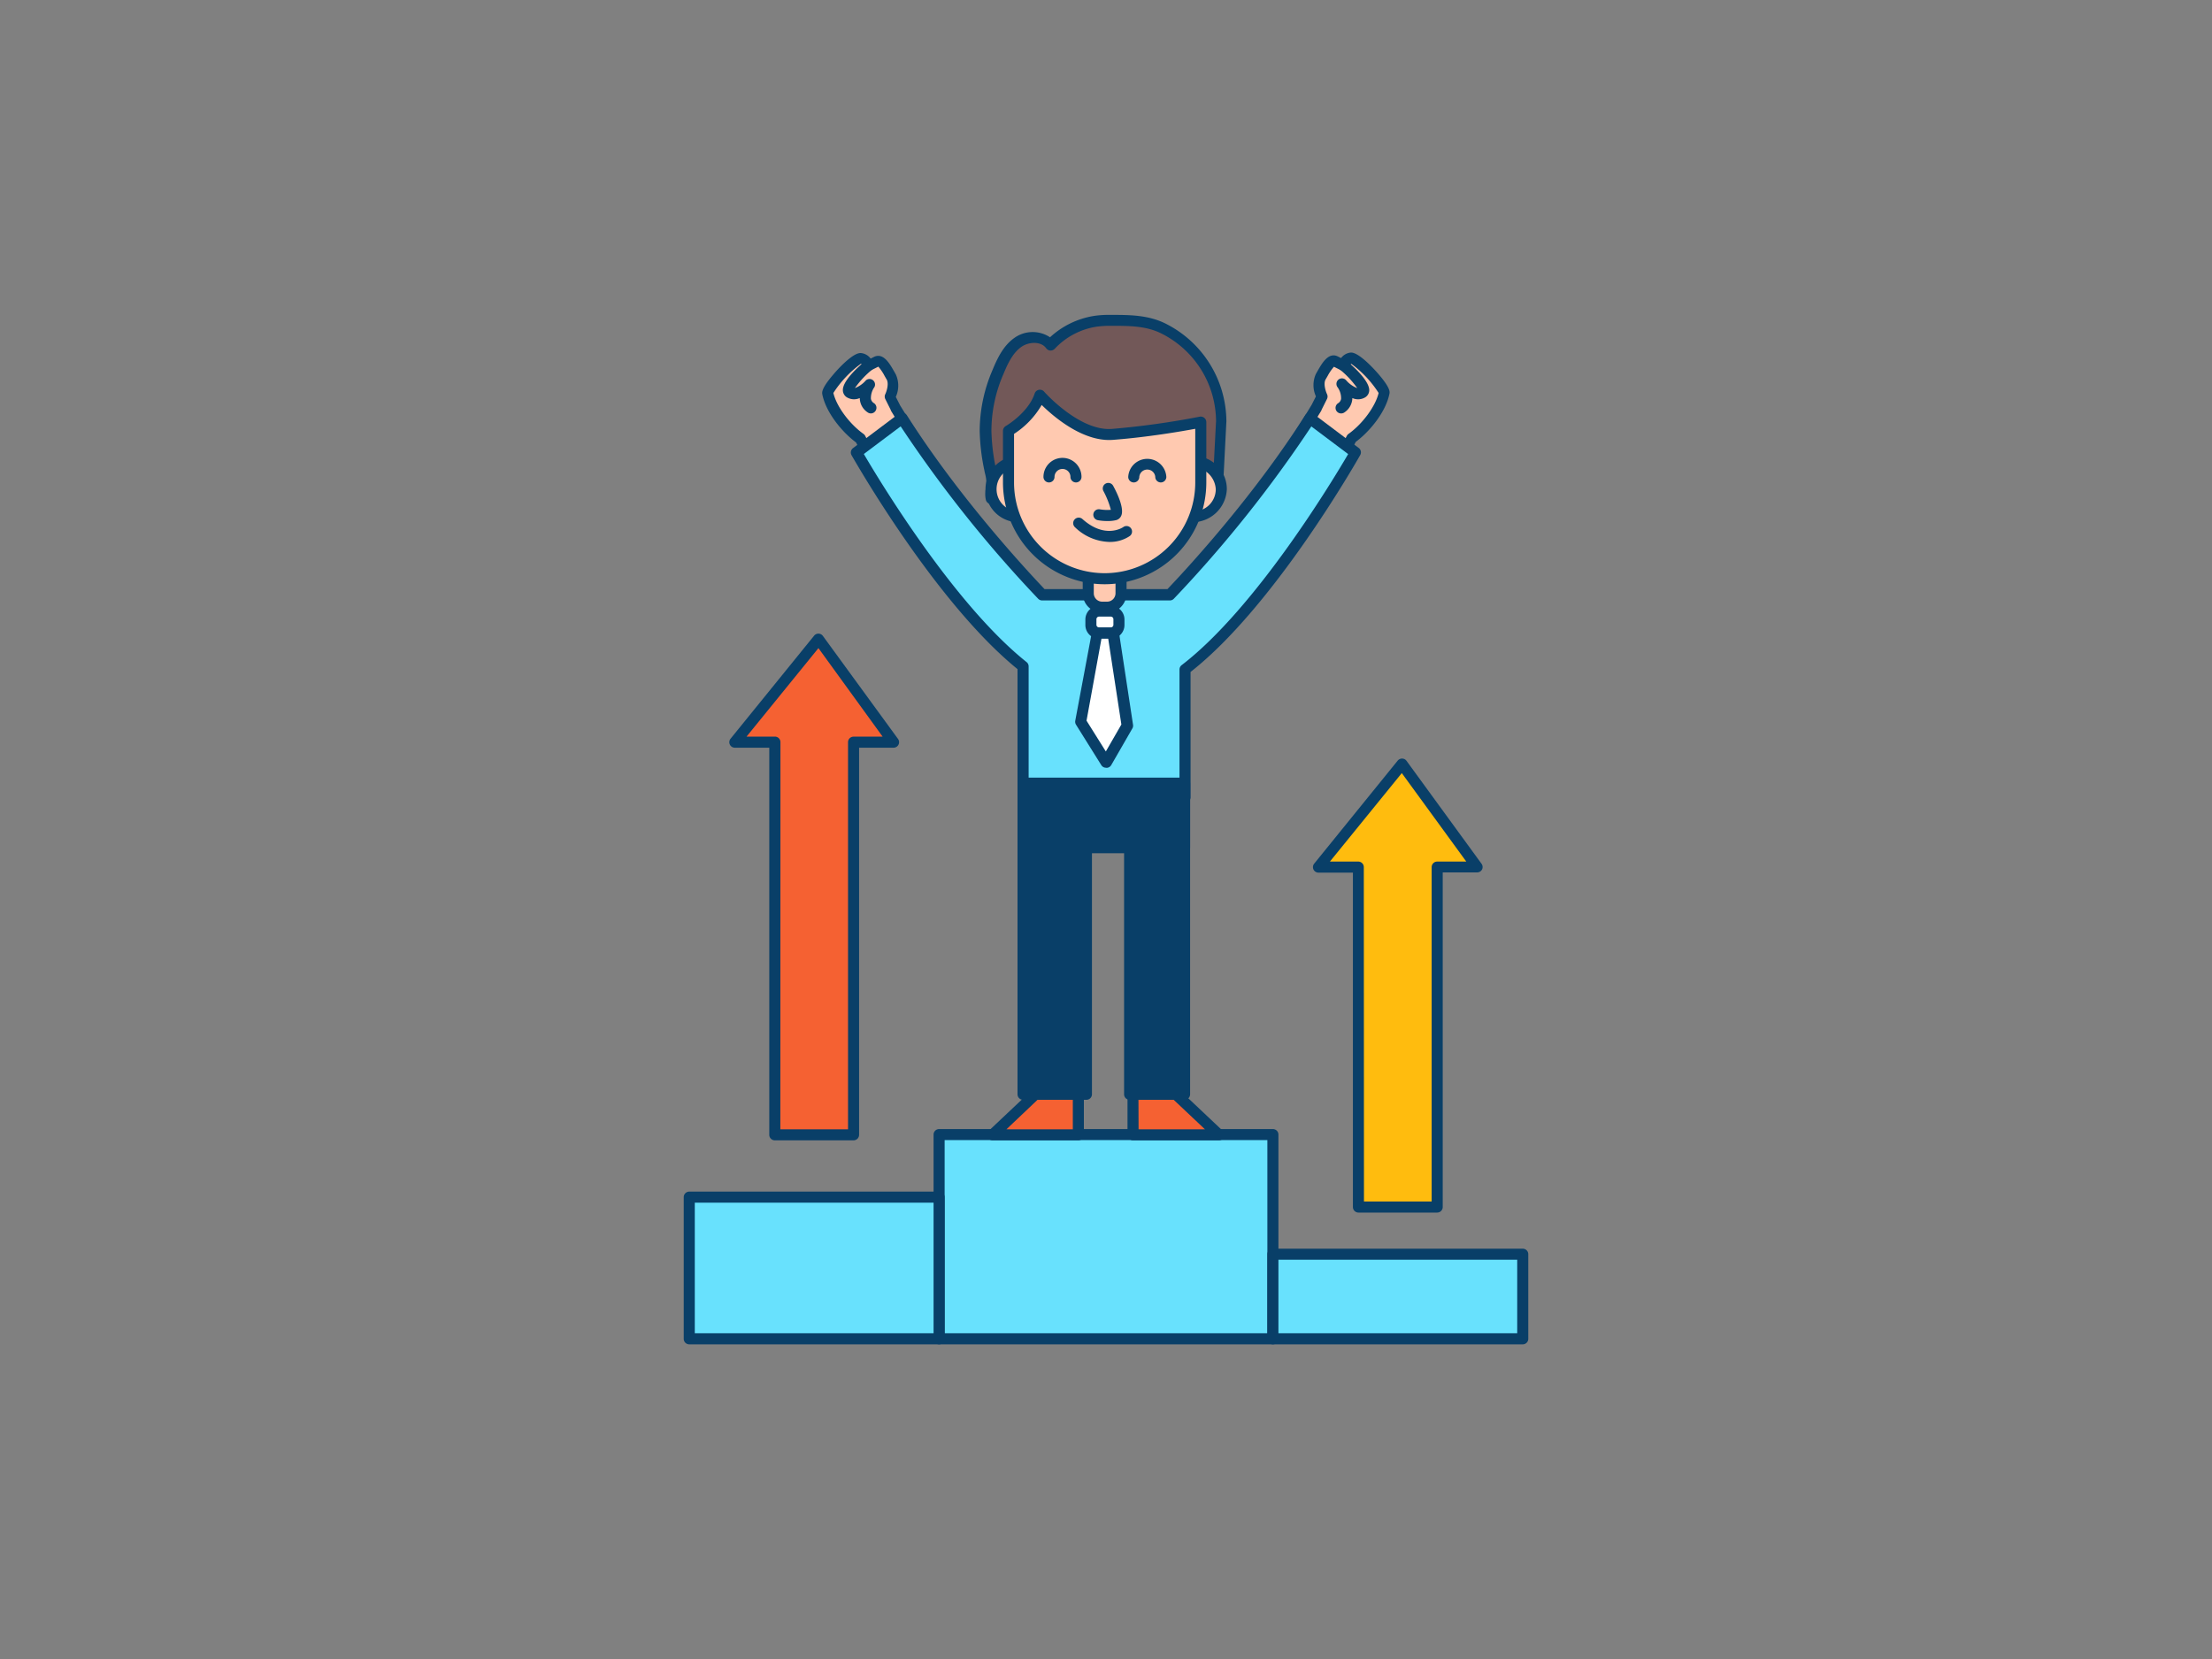 <svg xmlns="http://www.w3.org/2000/svg" viewBox="0 0 400 300"><rect x="0" y="0" width="400" height="300" fill="#808080" stroke="none"/><g id="_497_motivation_outline" data-name="#497_motivation_outline"><polygon points="147.99 115.56 132.89 134.19 140.11 134.19 140.11 205.21 154.35 205.21 154.35 134.19 161.58 134.19 147.99 115.56" fill="#f56132"/><path d="M154.35,206.21H140.11a1,1,0,0,1-1-1v-70h-6.22a1,1,0,0,1-.91-.57,1,1,0,0,1,.13-1.06l15.11-18.63a1,1,0,0,1,.8-.37,1,1,0,0,1,.78.41l13.59,18.63a1,1,0,0,1-.81,1.59h-6.23v70A1,1,0,0,1,154.35,206.21Zm-13.24-2h12.24v-70a1,1,0,0,1,1-1h5.26L148,117.2l-13,16h5.13a1,1,0,0,1,1,1Z" fill="#093f68"/><polygon points="253.53 138.17 238.42 156.8 245.65 156.8 245.65 218.27 259.89 218.27 259.89 156.8 267.11 156.8 253.53 138.17" fill="#ffbc0e"/><path d="M259.89,219.27H245.65a1,1,0,0,1-1-1V157.8h-6.23a1,1,0,0,1-.9-.57,1,1,0,0,1,.13-1.06l15.1-18.63a1.05,1.05,0,0,1,.81-.37,1,1,0,0,1,.78.41l13.58,18.63a1,1,0,0,1,.09,1,1,1,0,0,1-.9.55h-6.22v60.47A1,1,0,0,1,259.89,219.27Zm-13.24-2h12.24V156.8a1,1,0,0,1,1-1h5.26l-11.66-16-13,16h5.13a1,1,0,0,1,1,1Z" fill="#093f68"/><rect x="169.82" y="205.17" width="60.36" height="36.94" fill="#68e1fd"/><path d="M230.18,243.1H169.82a1,1,0,0,1-1-1V205.17a1,1,0,0,1,1-1h60.36a1,1,0,0,1,1,1V242.1A1,1,0,0,1,230.18,243.1Zm-59.36-2h58.36V206.17H170.82Z" fill="#093f68"/><path d="M238.06,73.71l1-2s-1.05-2.17-.2-3.6,1.7-3.27,2.69-2.76,1.42.72,1.42.72a1.76,1.76,0,0,1,1.44-1.29c1.11-.06,6.1,5.34,5.9,6.32-.59,2.86-3.21,6.27-5.87,8.16l-5.05,9.59-6.58-6.57Z" fill="#ffc9b0"/><path d="M239.39,89.86a1,1,0,0,1-.7-.29L232.1,83a1,1,0,0,1-.14-1.23l5.22-8.55.78-1.54a4.91,4.91,0,0,1,0-4.07l.33-.58c.83-1.45,2-3.43,3.68-2.55l.54.27a2.48,2.48,0,0,1,1.8-1c1.38,0,3.9,2.67,4.93,3.86,2.23,2.58,2.09,3.28,2,3.66-.67,3.24-3.53,6.75-6.08,8.64l-4.93,9.38a1,1,0,0,1-.73.52Zm-5.32-7.72,5.07,5.06,4.41-8.39a1,1,0,0,1,.31-.35c2.56-1.83,4.87-5,5.44-7.4a19.72,19.72,0,0,0-4.92-5.25c-.31.09-.44.53-.44.54a1,1,0,0,1-.55.63,1,1,0,0,1-.84,0s-.41-.19-1.33-.66A8.74,8.74,0,0,0,240.07,68l-.35.6c-.48.81.07,2.3.24,2.66a1,1,0,0,1,0,.89l-1,2,0,.07Zm4-8.43h0Zm11.27-2.57Zm-5-5.36Z" fill="#093f68"/><path d="M243,66.08s4.75,4,3.36,4.92-3.64-1.56-3.64-1.56,2,2.86-.18,4.32" fill="#ffc9b0"/><path d="M242.51,74.76a1,1,0,0,1-.83-.44,1,1,0,0,1,.27-1.39,1.17,1.17,0,0,0,.56-.78,3.38,3.38,0,0,0-.64-2.13,1,1,0,0,1,1.56-1.25,4.94,4.94,0,0,0,2,1.41,16.72,16.72,0,0,0-3.12-3.34,1,1,0,0,1,1.29-1.53c1.52,1.29,4.06,3.69,4,5.31a1.53,1.53,0,0,1-.71,1.22,2.5,2.5,0,0,1-2.34.14,3.31,3.31,0,0,1-.06.54,3.18,3.18,0,0,1-1.4,2.07A1,1,0,0,1,242.51,74.76Zm3.07-4.24h0Z" fill="#093f68"/><path d="M161.94,73.71l-1-2s1.05-2.17.2-3.6-1.7-3.27-2.69-2.76-1.42.72-1.42.72a1.76,1.76,0,0,0-1.44-1.29c-1.11-.06-6.1,5.34-5.9,6.32.59,2.86,3.21,6.27,5.87,8.16l5,9.59,6.59-6.57Z" fill="#ffc9b0"/><path d="M160.6,89.86h-.15a1,1,0,0,1-.73-.52L154.79,80c-2.55-1.89-5.41-5.4-6.08-8.64-.08-.38-.22-1.08,2-3.66,1-1.19,3.56-3.91,4.93-3.86a2.48,2.48,0,0,1,1.8,1l.54-.27c1.71-.89,2.85,1.1,3.68,2.55l.33.58a4.91,4.91,0,0,1,0,4.07l.78,1.54L168,81.77A1,1,0,0,1,167.9,83l-6.59,6.57A1,1,0,0,1,160.6,89.86Zm-9.9-18.8c.57,2.42,2.88,5.57,5.44,7.4a1,1,0,0,1,.31.35l4.41,8.39,5.07-5.06-4.84-7.91,0-.07-1-2a1,1,0,0,1,0-.89c.21-.44.7-1.88.24-2.66-.12-.19-.23-.4-.35-.6a8.74,8.74,0,0,0-1.15-1.71c-.92.47-1.33.66-1.33.66a1,1,0,0,1-.85,0,1,1,0,0,1-.54-.64h0s-.14-.44-.44-.53A19.72,19.72,0,0,0,150.7,71.06Zm0,.08Zm5-5.36Z" fill="#093f68"/><path d="M157,66.08s-4.75,4-3.36,4.92,3.64-1.56,3.64-1.56-2,2.86.18,4.32" fill="#ffc9b0"/><path d="M157.49,74.76a1,1,0,0,1-.56-.17,3.14,3.14,0,0,1-1.4-2.07,3.31,3.31,0,0,1-.06-.54,2.53,2.53,0,0,1-2.34-.14,1.53,1.53,0,0,1-.71-1.22c-.1-1.62,2.44-4,4-5.31a1,1,0,0,1,1.29,1.53,16.72,16.72,0,0,0-3.12,3.34,4.94,4.94,0,0,0,2-1.41A1,1,0,0,1,158.12,70a3.44,3.44,0,0,0-.63,2.13,1.17,1.17,0,0,0,.56.78,1,1,0,0,1,.27,1.39A1,1,0,0,1,157.49,74.76Z" fill="#093f68"/><path d="M245.1,81.84s-15.58,27.55-30.81,39.22v23.12H185V120.51c-15-12-30.11-38.67-30.11-38.67l8.23-6.19c9.06,14.3,20.69,27,25.33,31.92h23.08c4.64-4.88,16.26-17.62,25.33-31.92Z" fill="#68e1fd"/><path d="M214.29,145.18H185a1,1,0,0,1-1-1V121c-14.85-12.06-29.36-37.57-30-38.66A1,1,0,0,1,154.3,81l8.23-6.19a1,1,0,0,1,.78-.18,1,1,0,0,1,.67.45c8.83,13.93,20.14,26.42,24.91,31.45h22.22c4.76-5,16.06-17.5,24.91-31.45a1,1,0,0,1,.67-.45,1,1,0,0,1,.78.18L245.7,81a1,1,0,0,1,.27,1.29c-.64,1.13-15.6,27.41-30.68,39.22v22.63A1,1,0,0,1,214.29,145.18Zm-28.28-2h27.28V121.06a1,1,0,0,1,.4-.79c13.48-10.34,27.47-33.66,30.1-38.16l-6.66-5a227.75,227.75,0,0,1-24.86,31.16,1,1,0,0,1-.73.31H188.46a1,1,0,0,1-.73-.31A228.26,228.26,0,0,1,162.87,77.1l-6.66,5c2.59,4.43,16.16,27.05,29.42,37.62a1,1,0,0,1,.38.78Z" fill="#093f68"/><path d="M198.12,58.07a12.55,12.55,0,0,1,2.2-.17c3.41,0,6.89-.09,10,1.43a18.91,18.91,0,0,1,10.53,16.85l-.72,14H179.28a8.49,8.49,0,0,1,.16-2.61,11.3,11.3,0,0,0-.4-2.7,37.47,37.47,0,0,1-.82-6.92,26.94,26.94,0,0,1,2.24-10.65c.83-2,1.81-4.11,3.59-5.37s4.61-1.3,5.88.47A14.25,14.25,0,0,1,198.12,58.07Z" fill="#725858"/><path d="M220.13,91.15H179.28a1,1,0,0,1-1-.73,4.9,4.9,0,0,1,0-2.16,5.29,5.29,0,0,0,.1-.76,7.15,7.15,0,0,0-.25-1.85c-.05-.2-.09-.41-.13-.61a38,38,0,0,1-.84-7.11,27.92,27.92,0,0,1,2.31-11c.85-2.06,1.93-4.39,3.94-5.81a5.69,5.69,0,0,1,6.47-.13,15.27,15.27,0,0,1,8-3.87h0a17.19,17.19,0,0,1,2.37-.18h.61c3.29,0,6.69,0,9.82,1.53a19.88,19.88,0,0,1,11.09,17.75s0,0-.72,14A1,1,0,0,1,220.13,91.15Zm-39.9-2h39c.16-3.12.66-12.89.67-13a17.84,17.84,0,0,0-10-15.9c-2.72-1.33-5.75-1.33-8.95-1.33h-.62a18.68,18.68,0,0,0-2,.15h0a13.11,13.11,0,0,0-7.6,4,1.06,1.06,0,0,1-.8.32,1,1,0,0,1-.75-.42c-.93-1.29-3.14-1.19-4.49-.24-1.58,1.12-2.47,3.05-3.25,4.94a25.81,25.81,0,0,0-2.16,10.25,36.6,36.6,0,0,0,.8,6.74c0,.19.08.39.12.57a8.65,8.65,0,0,1,.3,2.37,7.49,7.49,0,0,1-.13,1C180.28,88.79,180.25,89,180.23,89.15Zm17.89-31.08h0Z" fill="#093f68"/><path d="M196.79,103.87h5.93a0,0,0,0,1,0,0v3.41a2.52,2.52,0,0,1-2.52,2.52h-.9a2.52,2.52,0,0,1-2.52-2.52v-3.41a0,0,0,0,1,0,0Z" fill="#ffc9b0"/><path d="M200.2,110.8h-.89a3.52,3.52,0,0,1-3.52-3.51v-3.42a1,1,0,0,1,1-1h5.93a1,1,0,0,1,1,1v3.42A3.52,3.52,0,0,1,200.2,110.8Zm-2.41-5.93v2.42a1.52,1.52,0,0,0,1.52,1.51h.89a1.52,1.52,0,0,0,1.52-1.51v-2.42Z" fill="#093f68"/><ellipse cx="183.78" cy="88.46" rx="5.43" ry="4.97" fill="#ffc9b0"/><path d="M183.78,94.43a6,6,0,1,1,6.43-6A6.22,6.22,0,0,1,183.78,94.43Zm0-9.94a4,4,0,1,0,4.43,4A4.22,4.22,0,0,0,183.78,84.49Z" fill="#093f68"/><ellipse cx="215.42" cy="88.46" rx="5.43" ry="4.97" fill="#ffc9b0"/><path d="M215.42,94.43a6,6,0,1,1,6.43-6A6.22,6.22,0,0,1,215.42,94.43Zm0-9.94a4,4,0,1,0,4.43,4A4.22,4.22,0,0,0,215.42,84.49Z" fill="#093f68"/><path d="M199.76,104.65h0a17.39,17.39,0,0,1-17.39-17.38V77.91s4.38-2.5,5.68-6.43c0,0,6.68,7.59,13.12,7.08a150.36,150.36,0,0,0,16-2.23V87.27A17.38,17.38,0,0,1,199.76,104.65Z" fill="#ffc9b0"/><path d="M199.76,105.65a18.41,18.41,0,0,1-18.39-18.38V77.91a1,1,0,0,1,.51-.87s4.06-2.37,5.22-5.88a1,1,0,0,1,1.7-.35c.06.08,6.41,7.21,12.29,6.75a147.79,147.79,0,0,0,15.85-2.21,1,1,0,0,1,.83.21,1,1,0,0,1,.37.77V87.27A18.41,18.41,0,0,1,199.76,105.65ZM183.37,78.46v8.81a16.4,16.4,0,0,0,16.39,16.38h0a16.4,16.4,0,0,0,16.38-16.38V77.54c-2.49.46-8.51,1.51-14.89,2-5.36.41-10.66-4.13-12.88-6.31A15.49,15.49,0,0,1,183.37,78.46Z" fill="#093f68"/><rect x="185" y="141.72" width="11.47" height="56.16" fill="#093f68"/><path d="M196.46,198.88H185a1,1,0,0,1-1-1V141.72a1,1,0,0,1,1-1h11.46a1,1,0,0,1,1,1v56.16A1,1,0,0,1,196.46,198.88Zm-10.46-2h9.46V142.72H186Z" fill="#093f68"/><rect x="204.27" y="141.72" width="9.94" height="56.16" fill="#093f68"/><path d="M214.21,198.88h-9.94a1,1,0,0,1-1-1V141.72a1,1,0,0,1,1-1h9.94a1,1,0,0,1,1,1v56.16A1,1,0,0,1,214.21,198.88Zm-8.94-2h7.94V142.72h-7.94Z" fill="#093f68"/><rect x="185.55" y="141.62" width="28.66" height="11.67" fill="#093f68"/><path d="M214.21,154.29H185.55a1,1,0,0,1-1-1V141.62a1,1,0,0,1,1-1h28.66a1,1,0,0,1,1,1v11.67A1,1,0,0,1,214.21,154.29Zm-27.66-2h26.66v-9.67H186.55Z" fill="#093f68"/><polygon points="195.03 197.88 195.03 205.21 179.49 205.21 187.26 197.88 195.03 197.88" fill="#f56132"/><path d="M195,206.21H179.49a1,1,0,0,1-.69-1.73l7.77-7.33a1,1,0,0,1,.69-.27H195a1,1,0,0,1,1,1v7.33A1,1,0,0,1,195,206.21Zm-13-2h12v-5.33h-6.38Z" fill="#093f68"/><polygon points="204.89 197.88 204.89 205.21 220.43 205.21 212.66 197.88 204.89 197.88" fill="#f56132"/><path d="M220.43,206.21H204.89a1,1,0,0,1-1-1v-7.33a1,1,0,0,1,1-1h7.77a1,1,0,0,1,.68.27l7.77,7.33a1,1,0,0,1-.68,1.73Zm-14.54-2h12l-5.65-5.33h-6.37Z" fill="#093f68"/><rect x="197.27" y="110.51" width="5.07" height="3.99" rx="1.47" fill="#fff"/><path d="M200.87,115.5h-2.13a2.48,2.48,0,0,1-2.47-2.47v-1a2.48,2.48,0,0,1,2.47-2.48h2.13a2.48,2.48,0,0,1,2.47,2.48v1A2.48,2.48,0,0,1,200.87,115.5Zm-2.13-4a.48.48,0,0,0-.47.48v1a.47.47,0,0,0,.47.47h2.13a.47.47,0,0,0,.47-.47v-1a.48.48,0,0,0-.47-.48Z" fill="#093f68"/><polygon points="198.35 114.5 195.41 130.52 199.98 137.83 203.8 131.2 201.26 114.5 198.35 114.5" fill="#fff"/><path d="M200,138.83a1,1,0,0,1-.85-.47l-4.57-7.31a1,1,0,0,1-.14-.71l3-16a1,1,0,0,1,1-.82h2.91a1,1,0,0,1,1,.85l2.54,16.7a1,1,0,0,1-.12.65l-3.82,6.63a1,1,0,0,1-.85.5Zm-3.52-8.51,3.49,5.57,2.81-4.88L200.4,115.5h-1.22Z" fill="#093f68"/><path d="M200.27,94.22a9.7,9.7,0,0,1-1.74-.15,1,1,0,0,1-.81-1.15,1,1,0,0,1,1.16-.82,7.93,7.93,0,0,0,2,.09,15.6,15.6,0,0,0-1.36-3.42,1,1,0,0,1,1.77-.93c1,1.83,2,4.26,1.46,5.43a1.36,1.36,0,0,1-.93.79A6.41,6.41,0,0,1,200.27,94.22Z" fill="#093f68"/><path d="M194.57,87.24a1,1,0,0,1-1-1,1.44,1.44,0,0,0-2.88,0,1,1,0,1,1-2,0,3.44,3.44,0,0,1,6.88,0A1,1,0,0,1,194.57,87.24Z" fill="#093f68"/><path d="M209.91,87.24a1,1,0,0,1-1-1,1.45,1.45,0,0,0-2.89,0,1,1,0,0,1-2,0,3.45,3.45,0,0,1,6.89,0A1,1,0,0,1,209.91,87.24Z" fill="#093f68"/><path d="M200.62,98a9.3,9.3,0,0,1-6.22-2.65,1,1,0,0,1-.08-1.41,1,1,0,0,1,1.42-.08c4.09,3.66,7.27,1.54,7.4,1.44a1,1,0,0,1,1.39.25,1,1,0,0,1-.23,1.38A6.41,6.41,0,0,1,200.62,98Z" fill="#093f68"/><rect x="124.64" y="216.48" width="45.18" height="25.63" fill="#68e1fd"/><path d="M169.82,243.1H124.64a1,1,0,0,1-1-1V216.48a1,1,0,0,1,1-1h45.18a1,1,0,0,1,1,1V242.1A1,1,0,0,1,169.82,243.1Zm-44.18-2h43.18V217.48H125.64Z" fill="#093f68"/><rect x="230.18" y="226.8" width="45.18" height="15.31" fill="#68e1fd"/><path d="M275.36,243.1H230.18a1,1,0,0,1-1-1V226.8a1,1,0,0,1,1-1h45.18a1,1,0,0,1,1,1v15.3A1,1,0,0,1,275.36,243.1Zm-44.18-2h43.18V227.8H231.18Z" fill="#093f68"/></g></svg>